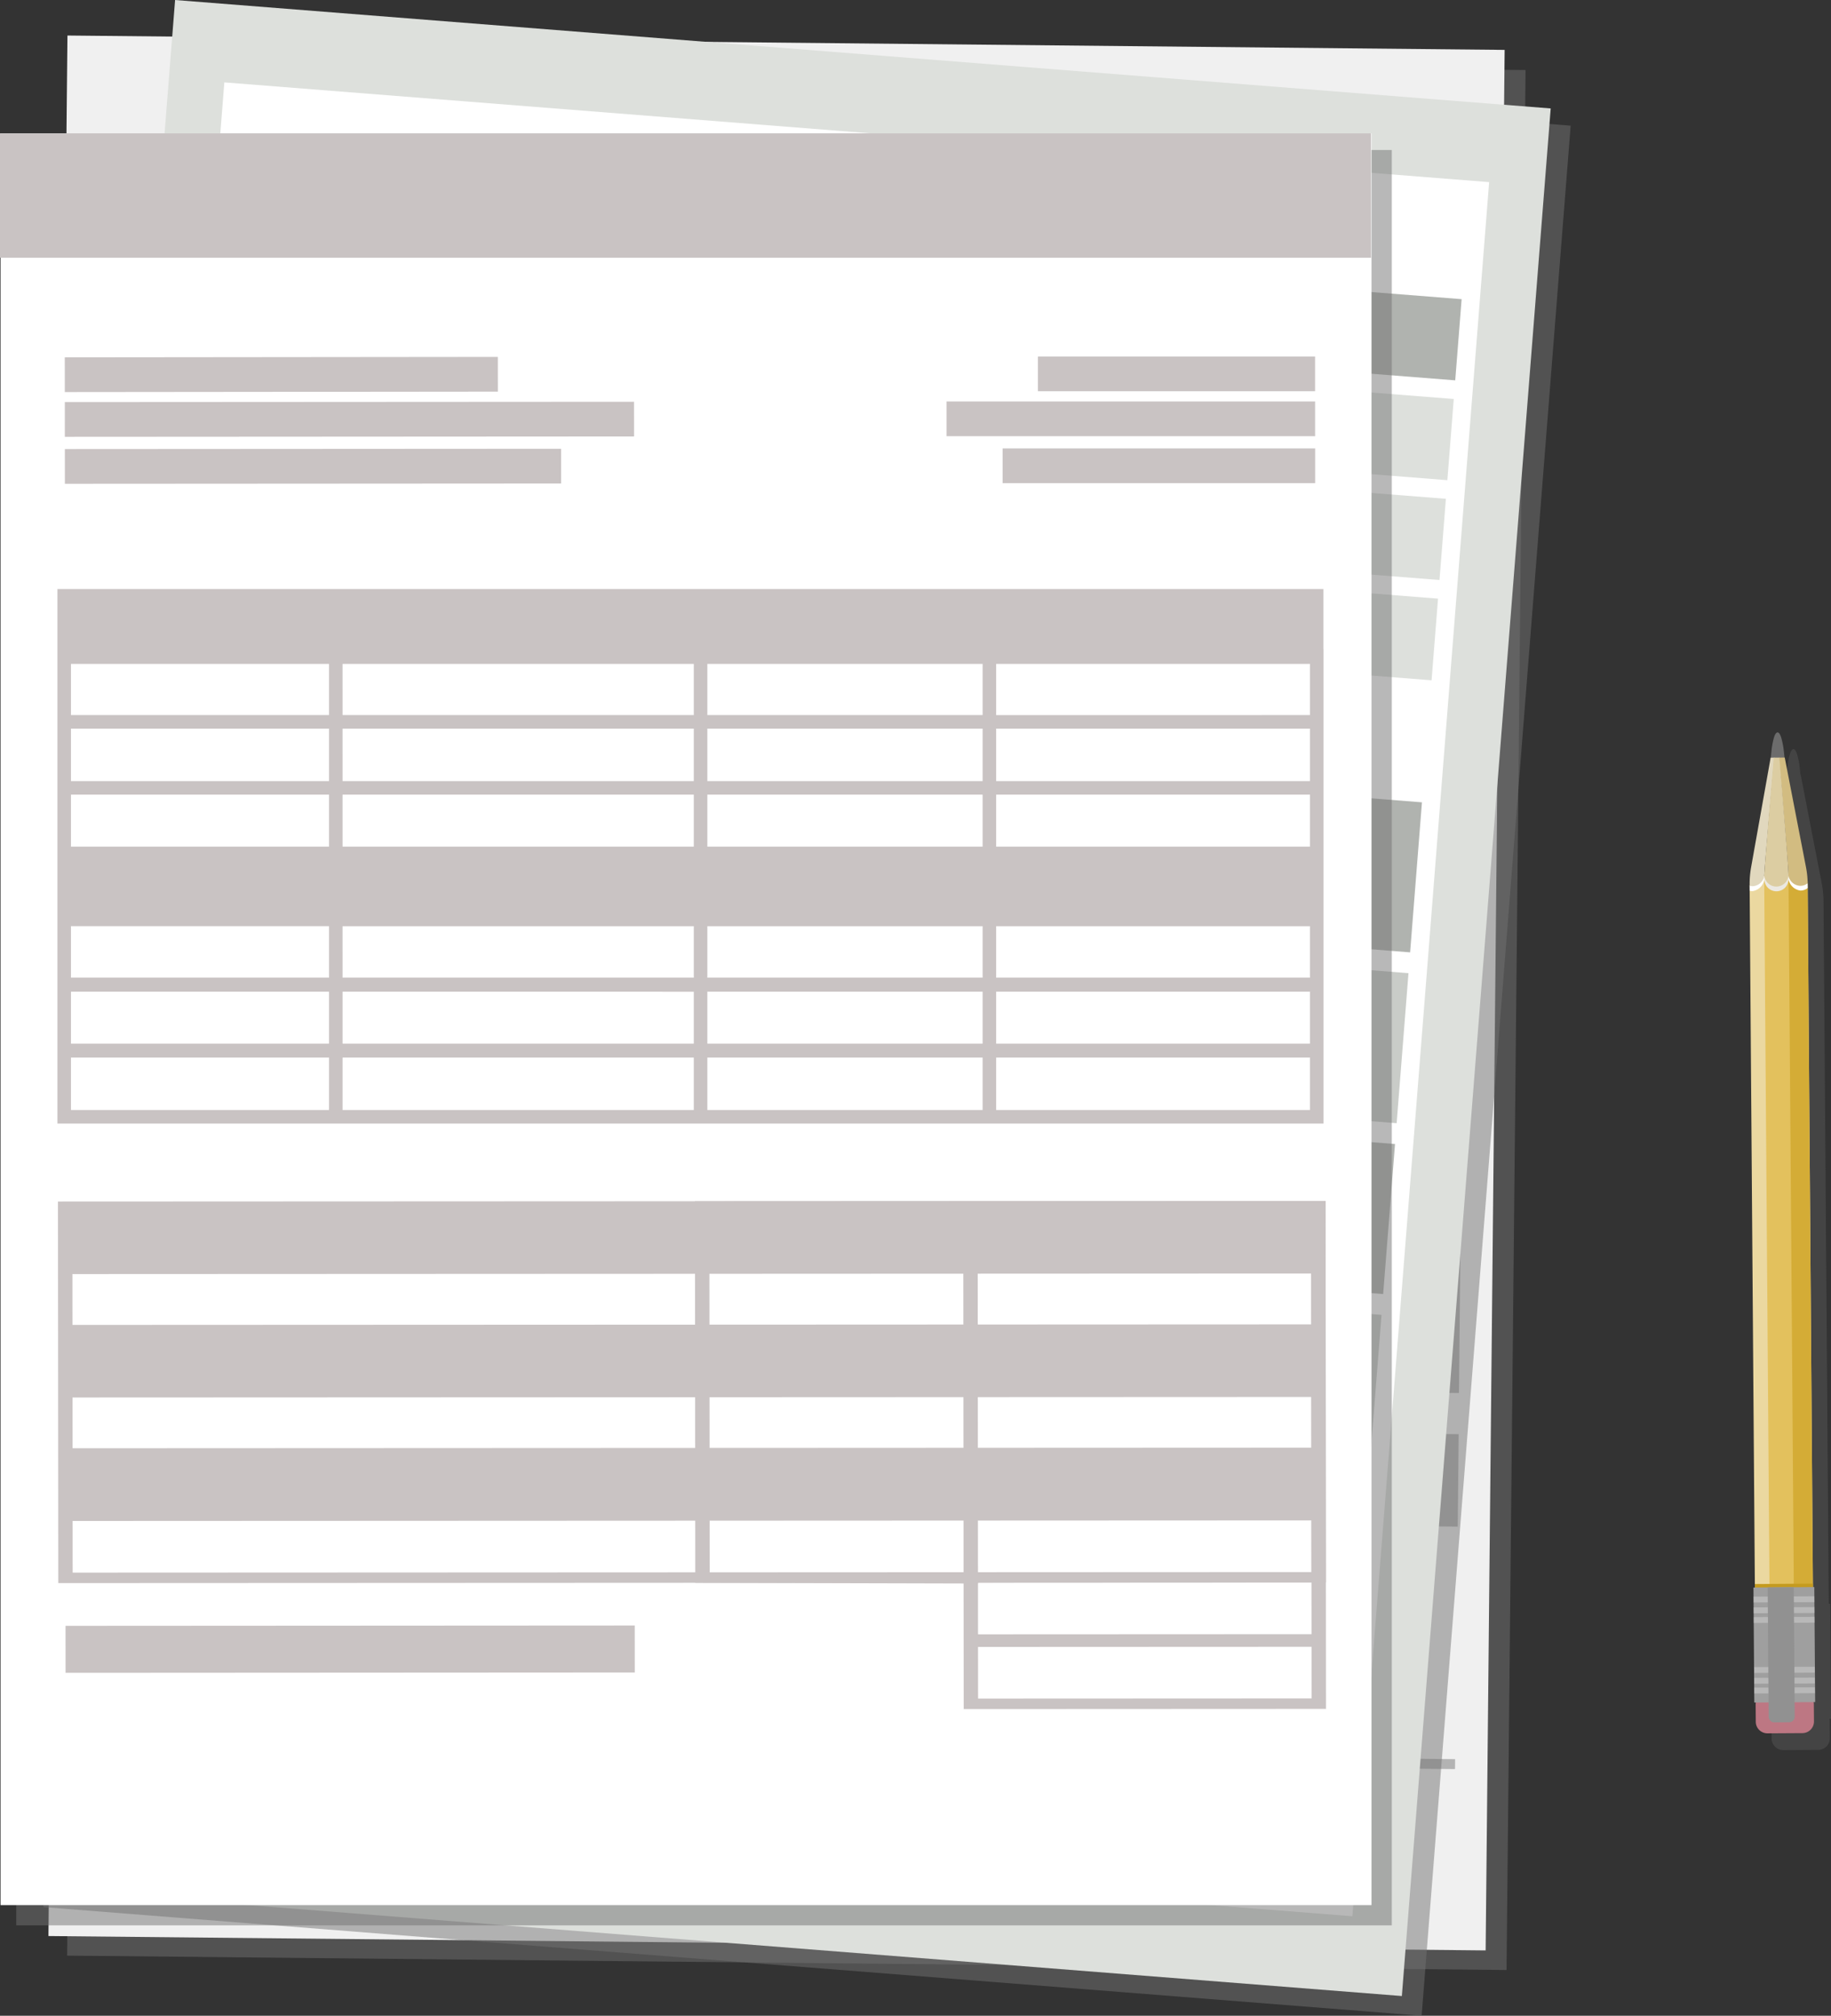 <svg xmlns="http://www.w3.org/2000/svg" width="378.108" height="416.324" viewBox="0 0 378.108 416.324">
  <rect x="0" y="0" width="378.108" height="416.324" fill="#333333" stroke="none"/>
  <g id="Grupo_9834" data-name="Grupo 9834" transform="translate(-256.827 -216.901)">
    <g id="Grupo_9821" data-name="Grupo 9821" transform="translate(266.921 224.239)">
      <rect id="Rectángulo_2463" data-name="Rectángulo 2463" width="392.409" height="297.249" transform="matrix(0.01, -1, 1, 0.01, 3.764, 396.564)" fill="#737373" opacity="0.5"/>
      <rect id="Rectángulo_2464" data-name="Rectángulo 2464" width="296.785" height="392.521" transform="matrix(1, 0.01, -0.01, 1, 3.835, 0)" fill="#f0f0f0"/>
      <rect id="Rectángulo_2465" data-name="Rectángulo 2465" width="19.095" height="283.381" transform="matrix(0.01, -1, 1, 0.01, 9.548, 101.268)" fill="#b3b3b3"/>
      <rect id="Rectángulo_2466" data-name="Rectángulo 2466" width="19.095" height="283.381" transform="matrix(0.01, -1, 1, 0.01, 7.556, 305.127)" fill="#b3b3b3"/>
      <rect id="Rectángulo_2467" data-name="Rectángulo 2467" width="2.051" height="283.319" transform="translate(7.066 355.27) rotate(-89.44)" fill="#b3b3b3"/>
      <rect id="Rectángulo_2468" data-name="Rectángulo 2468" width="2.052" height="283.319" transform="translate(9.841 71.227) rotate(-89.44)" fill="#b3b3b3"/>
      <rect id="Rectángulo_2469" data-name="Rectángulo 2469" width="8.206" height="94.463" transform="matrix(0.01, -1, 1, 0.01, 10.257, 28.64)" fill="#b3b3b3"/>
      <path id="Trazado_19804" data-name="Trazado 19804" d="M433.709,248.987l-53.461-.523.109-11.18,53.461.523Zm-50.458-3.468,47.513.464.05-5.232-47.511-.464Z" transform="translate(-142.009 -216.11)" fill="#b3b3b3"/>
      <rect id="Rectángulo_2470" data-name="Rectángulo 2470" width="8.206" height="125.723" transform="translate(10.105 44.269) rotate(-89.44)" fill="#b3b3b3"/>
      <rect id="Rectángulo_2471" data-name="Rectángulo 2471" width="8.206" height="80.192" transform="translate(9.959 59.219) rotate(-89.44)" fill="#b3b3b3"/>
      <rect id="Rectángulo_2472" data-name="Rectángulo 2472" width="8.206" height="80.192" transform="translate(6.943 367.861) rotate(-89.44)" fill="#b3b3b3"/>
      <path id="Trazado_19805" data-name="Trazado 19805" d="M498.912,469.611h0l.169-17.3h0l.227-23.149h0l.169-17.3h0l.993-101.722.034-3.332.048-4.874-283.368-2.768-.08,8.206h.172l-.2,20.5H216.9l-.168,17.3h.172l-.225,23.149h-.173l-.169,17.3h.173l-.229,23.472h-.173l-.169,17.3h.173l-.227,23.151-.172,0-.169,17.3h.172l-.021,2.248,178.04,1.739v-.059l45.934.449,2.637.025,56.584.553Zm-58.578-99.1-45.6-.445.227-23.149,45.6.445Zm3.5-23.117,53.308.52-.227,23.151-53.308-.522Zm-3.671,40.418-.229,23.471-45.606-.445.229-23.473Zm-.4,40.772-.227,23.149-45.6-.446.225-23.149Zm56.358,23.7-53.31-.52.227-23.149,53.31.52Zm-52.914-40.971.229-23.471,53.31.52-.229,23.473Zm54.3-101.2-.2,20.5-53.31-.52.2-20.5Zm-56.584-.554-.2,20.5-45.6-.446.2-20.5Zm-220.7-2.156,172.127,1.681-.2,20.5L220.031,327.9Zm-.369,37.8,172.127,1.683-.225,23.149-172.128-1.681Zm-.4,40.45L391.6,387.332l-.229,23.472-172.128-1.681Zm-.4,40.772L391.2,428.1l-.227,23.151-172.128-1.683Z" transform="translate(-207.699 -191.429)" fill="#b3b3b3"/>
    </g>
    <g id="Grupo_9822" data-name="Grupo 9822" transform="translate(262.245 216.901)">
      <rect id="Rectángulo_2473" data-name="Rectángulo 2473" width="391.579" height="285.513" transform="translate(3.522 393.881) rotate(-85.492)" fill="#737373" opacity="0.5"/>
      <rect id="Rectángulo_2474" data-name="Rectángulo 2474" width="284.948" height="391.062" transform="translate(30.74) rotate(4.508)" fill="#dde0dc"/>
      <rect id="Rectángulo_2475" data-name="Rectángulo 2475" width="258.234" height="20.777" transform="translate(41.011 39.66) rotate(4.508)" fill="#b0b3af"/>
      <rect id="Rectángulo_2476" data-name="Rectángulo 2476" width="93.499" height="20.778" transform="translate(123.124 46.134) rotate(4.508)" fill="#c9ccc8"/>
      <rect id="Rectángulo_2477" data-name="Rectángulo 2477" width="34.846" height="258.235" transform="translate(16.158 354.847) rotate(-85.492)" fill="#c9ccc8"/>
      <rect id="Rectángulo_2478" data-name="Rectángulo 2478" width="34.846" height="258.234" transform="translate(18.941 319.561) rotate(-85.492)" fill="#b0b3af"/>
      <rect id="Rectángulo_2479" data-name="Rectángulo 2479" width="34.846" height="258.234" transform="translate(21.723 284.274) rotate(-85.492)" fill="#c9ccc8"/>
      <rect id="Rectángulo_2480" data-name="Rectángulo 2480" width="34.846" height="258.235" transform="translate(24.505 248.988) rotate(-85.492)" fill="#b0b3af"/>
      <rect id="Rectángulo_2481" data-name="Rectángulo 2481" width="34.846" height="258.234" transform="translate(27.288 213.701) rotate(-85.492)" fill="#c9ccc8"/>
      <rect id="Rectángulo_2482" data-name="Rectángulo 2482" width="34.846" height="258.234" transform="translate(30.07 178.415) rotate(-85.492)" fill="#b0b3af"/>
      <path id="Trazado_19806" data-name="Trazado 19806" d="M503.451,270.28l1.625-20.616-261.187-20.6-1.93,24.466-1.625,20.617h0l-1.625,20.616h0l-1.625,20.617h0L235.458,336h0l-1.642,20.823h0l-2.058,26.106-.478,6.057h0l-1.242,15.758-12.9,163.539h0l-.027.339h0l-1.467,18.595,261.188,20.6,1.466-18.595h0l3.035-38.49h0l1.107-14.035,1.677-21.251h0l.927-11.76,1.856-23.527h0l.666-8.441,2.118-26.845h0l.588-7.452,2.2-27.835h0l.326-4.132L495.25,374.3h0l1.683-21.343h0l1.642-20.823h0l1.625-20.617h0l1.625-20.616h0l1.625-20.617ZM327.826,260.3l89.457,7.054-1.322,16.769L326.5,277.072Zm-82.115-6.474,78.363,6.179-1.322,16.769L244.391,270.6ZM236.648,368.79l.87-11.04,8.822.7L243.9,389.433l-8.822-.7ZM462.528,411l-2.444,30.987-21.4-1.688,2.444-30.986Zm-21.062-5.987,2.444-30.986,21.4,1.687L462.867,406.7Zm33.449,179.3-22.139-1.746,2.375-30.123,22.139,1.746ZM233.807,565.3l2.375-30.123,32.5,2.563L266.3,567.858Zm198-85.71-2.444,30.987-30.276-2.388,2.444-30.986ZM401.873,472.9l2.444-30.986,30.276,2.386-2.444,30.987Zm27.156,41.974-2.444,30.986-30.276-2.386,2.444-30.986ZM398.122,472.6l-119.788-9.445,2.444-30.986,119.788,9.445Zm-.339,4.3-2.444,30.987-119.788-9.445L278,467.458ZM395,512.19l-2.444,30.986-119.788-9.445,2.444-30.986ZM274.582,462.862l-32.5-2.561,2.444-30.986,32.495,2.563Zm-.34,4.3L271.8,498.149l-32.5-2.561,2.444-30.987Zm-2.781,35.286-2.444,30.987-32.5-2.563,2.444-30.986Zm-1.406,65.7,2.375-30.121,119.788,9.445L389.842,577.6ZM393.594,577.9l2.377-30.123,30.276,2.388-2.375,30.123Zm34.029,2.683L430,550.456l21.4,1.688-2.375,30.123Zm24.115-32.736-21.4-1.687,2.444-30.986,21.4,1.687ZM433.119,510.87l2.444-30.987,21.4,1.687-2.444,30.987Zm2.782-35.287,2.444-30.986,21.4,1.687L457.3,477.271Zm1.813-70.868-30.275-2.388,2.442-30.986,30.275,2.386Zm-.339,4.3L434.932,440l-30.275-2.388,2.442-30.986Zm-33.69-6.982L283.9,392.586l2.444-30.986,119.788,9.445Zm-.339,4.3L400.9,437.318l-119.788-9.445,2.444-30.987Zm-123.2-14.04-32.5-2.563,2.444-30.986,32.495,2.563Zm-.34,4.3-2.442,30.986-32.5-2.561,2.444-30.987ZM234,402.356l.734-9.32,8.822.7-2.442,30.987-8.822-.7Zm-2.361,29.931.313-3.964,8.822.7L238.334,460l-8.822-.7Zm-2.6,33.034.136-1.712,8.822.7-2.442,30.986-8.822-.7ZM226.389,498.9l8.824.7-2.444,30.986-8.824-.7Zm6.042,35.982L230.056,565l-8.824-.7,2.375-30.121Zm246.5-1.53-1.3,16.536-22.139-1.744,2.444-30.986,22.139,1.746Zm2.423-30.718-.944,11.968-22.139-1.746,2.444-30.986,22.139,1.746Zm2.314-29.348-.476,6.03-22.139-1.746,2.444-30.986,22.138,1.744Zm2.517-31.916-.21,2.659-22.139-1.746,2.444-30.986,22.138,1.746Zm2.572-32.627-22.139-1.746,2.444-30.987,22.138,1.746Zm4.432-56.191-253.683-20,1.329-16.864,253.685,20Zm1.634-20.713-253.685-20,1.322-16.769,253.685,20Zm1.625-20.617-253.683-20,1.32-16.769,126.842,10,48.481,3.823h0l78.361,6.179Zm1.625-20.617-78.362-6.179,1.322-16.769,78.361,6.179Z" transform="translate(-202.981 -212.049)" fill="#fff"/>
    </g>
    <g id="Grupo_9823" data-name="Grupo 9823" transform="translate(256.827 244.437)">
      <rect id="Rectángulo_2483" data-name="Rectángulo 2483" width="284.048" height="366.674" transform="translate(3.362 3.441)" fill="#737373" opacity="0.5"/>
      <rect id="Rectángulo_2484" data-name="Rectángulo 2484" width="283.11" height="365.932" transform="translate(0.111)" fill="#fff"/>
      <rect id="Rectángulo_2485" data-name="Rectángulo 2485" width="283.11" height="25.69" transform="translate(0 0)" fill="#c9c3c3"/>
      <rect id="Rectángulo_2486" data-name="Rectángulo 2486" width="57.231" height="7.171" transform="translate(214.335 46.095)" fill="#c9c3c3"/>
      <rect id="Rectángulo_2487" data-name="Rectángulo 2487" width="76.105" height="7.171" transform="translate(195.468 55.381)" fill="#c9c3c3"/>
      <rect id="Rectángulo_2488" data-name="Rectángulo 2488" width="64.537" height="7.171" transform="translate(207.042 65.08)" fill="#c9c3c3"/>
      <rect id="Rectángulo_2489" data-name="Rectángulo 2489" width="89.427" height="7.171" transform="matrix(-1, 0.001, -0.001, -1, 102.811, 53.348)" fill="#c9c3c3"/>
      <rect id="Rectángulo_2490" data-name="Rectángulo 2490" width="117.542" height="7.171" transform="translate(130.933 62.612) rotate(179.966)" fill="#c9c3c3"/>
      <rect id="Rectángulo_2491" data-name="Rectángulo 2491" width="117.542" height="9.705" transform="translate(131.083 317.891) rotate(179.967)" fill="#c9c3c3"/>
      <rect id="Rectángulo_2492" data-name="Rectángulo 2492" width="102.481" height="7.171" transform="translate(115.878 72.323) rotate(179.966)" fill="#c9c3c3"/>
      <rect id="Rectángulo_2493" data-name="Rectángulo 2493" width="258.793" height="12.828" transform="translate(272.277 259.9) rotate(179.974)" fill="#c9c3c3"/>
      <rect id="Rectángulo_2494" data-name="Rectángulo 2494" width="258.793" height="12.828" transform="matrix(-1, 0, 0, -1, 272.298, 285.397)" fill="#c9c3c3"/>
      <path id="Trazado_19807" data-name="Trazado 19807" d="M473.052,407.046l-.01-12.827-261.767.116.01,12.829h0l.014,14.989h0l.008,10.309h0l.013,14.989h0l.008,10.7h0l.014,14.989,186.949-.084.01,11.11h0l.014,14.99,74.817-.035-.013-14.989h0l-.011-13.268-.011-12.83h0l-.008-10.7h0l-.011-12.638h0l-.011-14.989h0l-.011-12.661Zm-2.9,89.916-68.869.031-.008-10.666,68.868-.031Zm-.011-13.271-68.869.032-.008-10.668,68.868-.029Zm-.011-12.827-69.553.032-186.265.083-.01-10.666,255.818-.115Zm-.021-23.5.01,10.667-255.818.115-.008-10.667ZM214.283,434.81,470.1,434.7l.01,10.477-255.819.115ZM470.1,432.347l-255.819.113-.008-10.309,255.819-.115Zm-.013-12.638-255.817.113-.01-10.5,250.607-.112,5.211,0Z" transform="translate(-199.308 -173.716)" fill="#c9c3c3"/>
      <path id="Trazado_19808" data-name="Trazado 19808" d="M435.536,394.219l-130.222.059.066,78.8,58.379.154v-.179l71.844-.032Zm-127.247,2.217,52.43-.022.064,74.656-52.431.024Zm55.468,74.632-.063-74.656,68.868-.032.064,74.657Z" transform="translate(-161.802 -173.716)" fill="#c9c3c3"/>
      <path id="Trazado_19809" data-name="Trazado 19809" d="M472.619,316.272v-12.4H211.2v12.4h0v97.993H472.648V316.272ZM402.25,343.536H345.407V332.7H402.25Zm0,40.6H345.407V373.5H402.25Zm-132.171-37.8h72.53v10.735H270.08Zm0-13.632h72.53v10.834H270.08Zm0-13.371h72.53V329.9H270.08Zm0,54.167h72.53v10.634H270.08Zm72.53,13.531v10.735H270.08V387.029Zm59.641,10.735H345.407V387.029H402.25Zm0-40.695H345.407V346.333H402.25ZM345.407,329.9V319.33H402.25V329.9ZM213.995,319.33h53.287V329.9H213.995Zm0,13.371h53.287v10.834H213.995Zm0,13.632h53.287v10.735H213.995Zm0,27.164h53.287v10.634H213.995Zm53.287,13.531v10.735H213.995V387.029Zm0,24.439H213.995V400.634h53.287Zm75.327,0H270.08V400.634h72.53Zm59.641,0H345.407V400.634H402.25Zm67.6,0h-64.8V400.634h64.8Zm0-13.7h-64.8V387.029h64.8Zm0-13.632h-64.8V373.5h64.8Zm0-27.063h-64.8V346.333h64.8Zm0-13.532h-64.8V332.7h64.8Zm-64.8-13.632V319.33h64.8V329.9Z" transform="translate(-199.339 -209.748)" fill="#c9c3c3"/>
    </g>
    <g id="Grupo_9833" data-name="Grupo 9833" transform="translate(618.128 368.168)">
      <path id="Trazado_19899" data-name="Trazado 19899" d="M544.616,504.016l-.29,0L543.25,359.646l-.007-.979,0-.434-.027-.035a19.489,19.489,0,0,0-.324-2.893l-4.381-22.6h-.041c-.088-.913-.208-2.058-.3-2.515-.185-.881-.509-2.686-1.128-2.683s-.929,1.705-1.111,2.69c-.1.543-.21,1.648-.287,2.529h-.032l-4.043,22.657a19.574,19.574,0,0,0-.3,3.58v.224L532.337,503.4l.005.712h-.289l.177,23.763.311,0a2.345,2.345,0,0,0-.036.386l.026,3.6a2.4,2.4,0,0,0,2.41,2.377l7.229-.043a2.4,2.4,0,0,0,2.381-2.413l-.027-3.608a2.481,2.481,0,0,0-.042-.385l.31,0Z" transform="translate(-527.986 -324.055)" fill="#575757" opacity="0.5"/>
      <path id="Trazado_19900" data-name="Trazado 19900" d="M533.5,333.3a1.909,1.909,0,0,1-1.527-1.753s.211-2.831.393-3.816.492-2.689,1.111-2.691.943,1.8,1.127,2.684c.169.813.42,3.8.42,3.8A1.93,1.93,0,0,1,533.5,333.3Z" transform="translate(-527.701 -325.039)" fill="#6c6c6c"/>
      <path id="Trazado_19901" data-name="Trazado 19901" d="M529.837,472.852l-.027-3.6a2.4,2.4,0,0,1,2.378-2.414l7.228-.053a2.4,2.4,0,0,1,2.414,2.378l.027,3.608a2.4,2.4,0,0,1-2.381,2.413l-7.229.043A2.4,2.4,0,0,1,529.837,472.852Z" transform="translate(-528.565 -268.504)" fill="#bd7783"/>
      <path id="Trazado_19902" data-name="Trazado 19902" d="M538.613,346.187l-6.812.051-2.88,1.944,1.2,160.366,11.984-.089-1.2-160.689Z" transform="translate(-528.919 -316.604)" fill="#ebd8a0"/>
      <path id="Trazado_19903" data-name="Trazado 19903" d="M540.984,508.464l-1.2-161.129-.846-1.156-7.214.054,1.211,162.291Z" transform="translate(-527.802 -316.607)" fill="#d4ac36"/>
      <rect id="Rectángulo_2497" data-name="Rectángulo 2497" width="5.026" height="162.295" transform="translate(3.007 29.633) rotate(-0.427)" fill="#e3c15d"/>
      <path id="Trazado_19904" data-name="Trazado 19904" d="M538.627,348.785l-.014-.986-2.282-1.572-1.674.013c-.007-.045-.007-.1-.014-.15a1.439,1.439,0,0,1,.008.15c0,.013.006.02.006.032a2.935,2.935,0,0,1,.013.708,2.88,2.88,0,0,0,2.476,2.329A2.422,2.422,0,0,0,538.627,348.785Z" transform="translate(-526.637 -316.643)" fill="#fff"/>
      <path id="Trazado_19905" data-name="Trazado 19905" d="M531.983,346.222H531.8l-2.879,1.943.008,1.129a2.237,2.237,0,0,0,.59.08,2.917,2.917,0,0,0,2.435-2.393A3.868,3.868,0,0,1,531.983,346.222Z" transform="translate(-528.919 -316.59)" fill="#fff"/>
      <path id="Trazado_19906" data-name="Trazado 19906" d="M536.076,346.271v-.032c-.007-.045-.007-.1-.014-.15a1.439,1.439,0,0,1,.008.15l-4.951.036a3.868,3.868,0,0,0-.027.76.292.292,0,0,1,.013-.032,2.488,2.488,0,1,0,4.976-.063c0,.013.007.025.007.039A2.935,2.935,0,0,0,536.076,346.271Z" transform="translate(-528.056 -316.643)" fill="#ebe8e1"/>
      <path id="Trazado_19907" data-name="Trazado 19907" d="M537.7,355.242a2.573,2.573,0,0,1-2.473-2.033c.186.309-1.978-24.445-1.978-24.445l1.2-.008,4.381,22.6a19.6,19.6,0,0,1,.354,3.357h0A2.424,2.424,0,0,1,537.7,355.242Z" transform="translate(-527.194 -323.556)" fill="#d2bc81"/>
      <path id="Trazado_19908" data-name="Trazado 19908" d="M531.951,353.265a2.571,2.571,0,0,1-2.435,2.047,2.435,2.435,0,0,1-.593-.077l0-.224a19.661,19.661,0,0,1,.3-3.58l4.042-22.658.764-.006S531.779,353.547,531.951,353.265Z" transform="translate(-528.92 -323.552)" fill="#e1d8be"/>
      <path id="Trazado_19909" data-name="Trazado 19909" d="M536.088,353.207l-.011-.036a2.508,2.508,0,0,1-4.976.06c0,.013-.008.024-.011.036-.172.283,1.961-24.5,1.961-24.5l1.155-.008S536.274,353.516,536.088,353.207Z" transform="translate(-528.058 -323.554)" fill="#dccda2"/>
      <rect id="Rectángulo_2498" data-name="Rectángulo 2498" width="11.984" height="16.052" transform="matrix(1, -0.007, 0.007, 1, 1.078, 175.891)" fill="#c59b1f"/>
      <rect id="Rectángulo_2499" data-name="Rectángulo 2499" width="12.564" height="23.763" transform="translate(0.794 176.605) rotate(-0.427)" fill="#9f9f9f"/>
      <path id="Trazado_19910" data-name="Trazado 19910" d="M529.62,465.864l-.009-1.209,12.5-.065.009,1.209Z" transform="translate(-528.644 -269.381)" fill="#b8b8b8"/>
      <path id="Trazado_19911" data-name="Trazado 19911" d="M529.608,464.268l-.009-1.209,12.5-.065.009,1.209Z" transform="translate(-528.649 -270.017)" fill="#b8b8b8"/>
      <path id="Trazado_19912" data-name="Trazado 19912" d="M529.631,467.3l-.009-1.209,12.5-.065.009,1.209Z" transform="translate(-528.64 -268.809)" fill="#b8b8b8"/>
      <path id="Trazado_19913" data-name="Trazado 19913" d="M529.542,455.459l-.009-1.209,12.5-.065.009,1.209Z" transform="translate(-528.675 -273.531)" fill="#b8b8b8"/>
      <path id="Trazado_19914" data-name="Trazado 19914" d="M529.53,453.862l-.009-1.209,12.5-.065.009,1.209Z" transform="translate(-528.68 -274.167)" fill="#b8b8b8"/>
      <path id="Trazado_19915" data-name="Trazado 19915" d="M529.553,456.891l-.009-1.209,12.5-.065.009,1.209Z" transform="translate(-528.671 -272.959)" fill="#b8b8b8"/>
      <path id="Trazado_19916" data-name="Trazado 19916" d="M537.153,475.663l.017,2.3a1.165,1.165,0,0,1-1.158,1.175l-3.048.024a1.168,1.168,0,0,1-1.175-1.16l-.017-2.3h0l-.182-24.418,5.384-.039.182,24.417Z" transform="translate(-527.855 -274.703)" fill="#919191" style="mix-blend-mode: overlay;isolation: isolate"/>
    </g>
  </g>
</svg>
